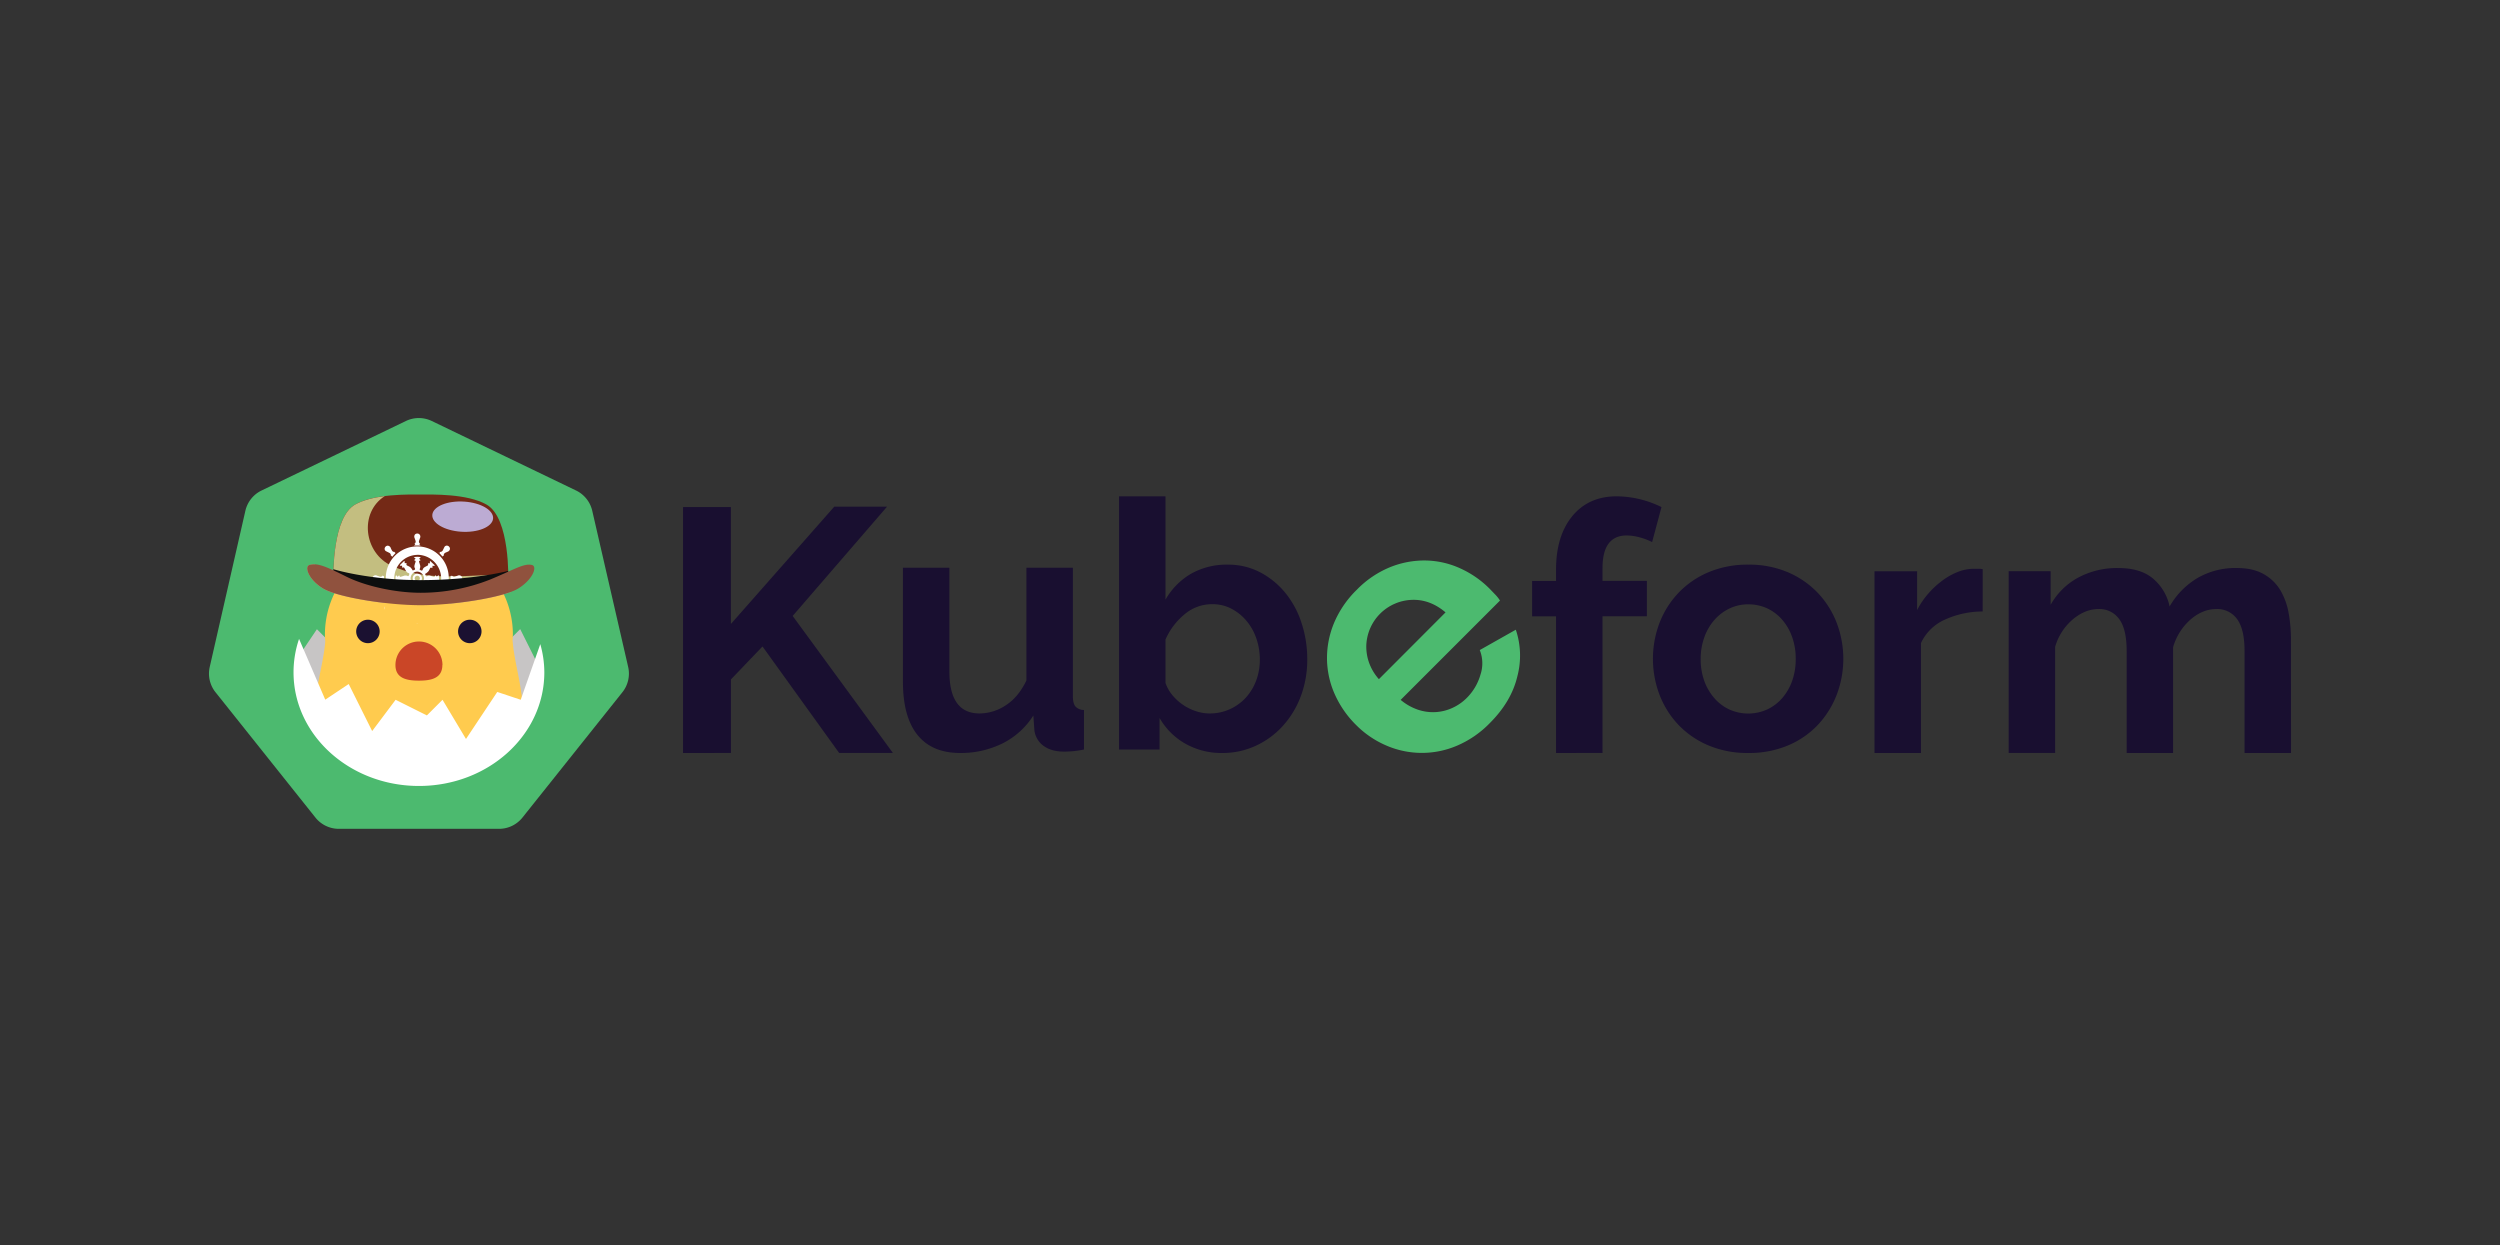 <svg xmlns="http://www.w3.org/2000/svg" viewBox="0 0 1279 637" xmlns:v="https://vecta.io/nano"><rect x="0" y="0" width="1279" height="637" fill="#333333" stroke="none"/><style>.A{isolation:isolate}.K{mix-blend-mode:soft-light}.L,.N{mix-blend-mode:multiply}</style><g class="A"><path d="M207.63 215.4l-73.81 35.54a15.3 15.3 0 0 0-8.29 10.4l-18.23 79.87a15.3 15.3 0 0 0 3 13l51.07 64.05a15.32 15.32 0 0 0 12 5.77h81.92a15.32 15.32 0 0 0 12-5.77l51.08-64.05a15.3 15.3 0 0 0 3-13L303 261.34a15.32 15.32 0 0 0-8.29-10.4l-73.78-35.54a15.28 15.28 0 0 0-13.3 0z" fill="#4cba6f"/><path d="M349.44 385.23V259.42h24.49v59.8l52.87-60h27l-48.27 55.9 51.28 70.09h-27.5l-39.22-54.48-16.14 16.86v37.62zm141.77 0q-14.37 0-21.82-9.23-7.45-9.23-7.45-27.33v-58.2h23.77v53.06q0 21.47 15.44 21.47a24.42 24.42 0 0 0 13.4-4.17q6.48-4.17 10.56-12.69v-57.67h23.78v65.66c0 2.48.44 4.26 1.33 5.32a5.79 5.79 0 0 0 4.34 1.77v20.23a51 51 0 0 1-5.94.89q-2.4.18-4.35.18c-4.25 0-7.72-1-10.38-2.93a11.52 11.52 0 0 1-4.7-8.07l-.53-7.46a39.71 39.71 0 0 1-16 14.38 48.15 48.15 0 0 1-21.45 4.79zm134.16 0a37.47 37.47 0 0 1-19-4.79 35 35 0 0 1-13.13-13.13v16.14h-20.75V253.92h23.77v52.87a36 36 0 0 1 13-13.22 36.91 36.91 0 0 1 18.9-4.7 35.06 35.06 0 0 1 16.5 3.91 41.36 41.36 0 0 1 12.86 10.47 47.2 47.2 0 0 1 8.34 15.44 58.79 58.79 0 0 1 2.93 18.63 52.82 52.82 0 0 1-3.28 18.81 47.25 47.25 0 0 1-9.14 15.17 42.84 42.84 0 0 1-13.84 10.2 40.13 40.13 0 0 1-17.16 3.73zM618.8 365a24.6 24.6 0 0 0 10.47-2.22 25.08 25.08 0 0 0 8.16-5.94 26.93 26.93 0 0 0 5.24-8.7 30.11 30.11 0 0 0 1.86-10.65 33 33 0 0 0-1.77-10.82 28.27 28.27 0 0 0-5.06-9.05 25.37 25.37 0 0 0-7.72-6.21 20.82 20.82 0 0 0-9.76-2.31 21.75 21.75 0 0 0-14.28 5.24 34.82 34.82 0 0 0-9.68 12.86v22.18a20.05 20.05 0 0 0 3.64 6.39 26.61 26.61 0 0 0 5.41 4.88 26.16 26.16 0 0 0 6.57 3.2 22.29 22.29 0 0 0 6.92 1.15z" fill="#190f30"/><path d="M762.12 370a51.48 51.48 0 0 1-17 11.61 45.69 45.69 0 0 1-36-.25 49 49 0 0 1-15.37-10.48 51.77 51.77 0 0 1-10.85-15.62 45.63 45.63 0 0 1-4-17.82 46.62 46.62 0 0 1 3.48-18.44 51.72 51.72 0 0 1 11.74-17.26 50.36 50.36 0 0 1 17.12-11.6 46.75 46.75 0 0 1 18.2-3.39 44.48 44.48 0 0 1 17.57 4 50.83 50.83 0 0 1 15.11 10.47l3.08 3.2a18 18 0 0 1 2.19 2.83l-50.81 50.81a27.52 27.52 0 0 0 8.78 5 24.13 24.13 0 0 0 9 1.26 23.88 23.88 0 0 0 8.66-2.14 25 25 0 0 0 7.4-5.14 27.42 27.42 0 0 0 7-11.92 18.31 18.31 0 0 0-.37-12.55l18.44-10.41a41.5 41.5 0 0 1 .75 24Q773.17 359 762.12 370zm-22.58-56.71q-8-6.78-17.31-6.4A24.21 24.21 0 0 0 699 330.27a24.56 24.56 0 0 0 1.44 8.84 25.79 25.79 0 0 0 5 8.35z" fill="#4cba6f"/><path d="M796.07 385.23v-69.92h-12.24v-18.1h12.24v-5.68q0-17.38 8.34-27.5 8.34-10.12 22.72-10.11a52.83 52.83 0 0 1 22.89 5.5l-4.8 17.92a30.62 30.62 0 0 0-6.29-2.4 26.38 26.38 0 0 0-6.66-1q-12.42 0-12.42 16.68v6.56h22.71v18.1h-22.71v69.92zm98.31 0a51.22 51.22 0 0 1-20.4-3.9 45.87 45.87 0 0 1-15.35-10.56 46.77 46.77 0 0 1-9.63-15.35 51.87 51.87 0 0 1 0-36.73 46.71 46.71 0 0 1 9.68-15.36A45.71 45.71 0 0 1 874 292.78a51 51 0 0 1 20.4-3.91 50.48 50.48 0 0 1 20.32 3.91A46.13 46.13 0 0 1 930 303.33a46.69 46.69 0 0 1 9.67 15.36 51.72 51.72 0 0 1 0 36.73 47.51 47.51 0 0 1-9.58 15.35 45.09 45.09 0 0 1-15.26 10.56 51.27 51.27 0 0 1-20.45 3.9zm-24.31-48.09a32.45 32.45 0 0 0 1.86 11.27 27.61 27.61 0 0 0 5.15 8.78 22.92 22.92 0 0 0 7.72 5.81 23.54 23.54 0 0 0 19.2 0 23 23 0 0 0 7.71-5.77 27.23 27.23 0 0 0 5.15-8.87 33.22 33.22 0 0 0 1.83-11.36 32.71 32.71 0 0 0-1.86-11.18 27.34 27.34 0 0 0-5.15-8.87 23.12 23.12 0 0 0-7.71-5.77 22.7 22.7 0 0 0-9.59-2 21.85 21.85 0 0 0-9.58 2.13 24 24 0 0 0-7.72 5.86 27.41 27.41 0 0 0-5.15 8.87 32.66 32.66 0 0 0-1.86 11.1zm144.27-24.31A47 47 0 0 0 995 317a24.39 24.39 0 0 0-12.24 12v56.25H959v-93h21.8v19.87a42 42 0 0 1 5.86-8.61 44.91 44.91 0 0 1 7.27-6.65 34 34 0 0 1 7.9-4.35 21.88 21.88 0 0 1 7.71-1.51h2.93a9.49 9.49 0 0 1 1.87.18zm157.75 72.4h-23.78v-52.17q0-11.18-3.82-16.33a12.4 12.4 0 0 0-10.56-5.14q-7.1 0-13.31 5.41a29.92 29.92 0 0 0-8.87 14.11v54.12H1088v-52.17q0-11.18-3.81-16.33a12.41 12.41 0 0 0-10.56-5.14q-6.91 0-13.22 5.32a29 29 0 0 0-9 14v54.3h-23.78v-93h21.48v17.21a35.44 35.44 0 0 1 14.1-13.93 42.09 42.09 0 0 1 20.5-4.88q11.7 0 18.1 5.67a25.45 25.45 0 0 1 8.16 14 40.12 40.12 0 0 1 14.37-14.63 38.75 38.75 0 0 1 19.88-5.06q8.51 0 14 3.19a23.1 23.1 0 0 1 8.51 8.34 35 35 0 0 1 4.17 11.71 76.76 76.76 0 0 1 1.16 13.31z" fill="#190f30"/><path d="M153.13,335.27l9-13.36,12,12,16-8,12,12,16-24.06,16,12,12-4,8,12,12-12,8,16-8,28.06-44.1,20.05-44.11-8L154.13,354Z" fill="#c7c5c5"/><path d="M262.22 328.1l.17-3.48a48.08 48.08 0 0 0-40.08-47.39c4.77-1 8.15-2 4-4.11-4.47-2.24-8.95.51-12 3.38h0c-3.08-2.87-7.55-5.62-12-3.38-4.15 2.07-.78 3.07 4 4.11a48.08 48.08 0 0 0-40.08 47.39c0 1.17.09 2.32.18 3.48-1.94 26.46-25.27 65.3 47.94 65.3s49.87-38.84 47.94-65.3" fill="#ffcb4e"/><path d="M226.31,340.22c0,6.64-5.39,8-12,8s-12-1.37-12-8a12,12,0,0,1,24.06,0" fill="#ca4627"/><path d="M194.23 323.05a6 6 0 1 1-6-6 6 6 0 0 1 6 6m52.12 0a6 6 0 1 1-6-6 6 6 0 0 1 6 6" fill="#1b1131"/><path d="M266.4,358l-12-4-16,24.06-12-20.05-8,8-16-8-12,16-12-24.06-12,8L153,326.86a53.23,53.23,0,0,0-2.83,17.1c0,32.11,28.73,58.14,64.16,58.14s64.15-26,64.15-58.14a53.06,53.06,0,0,0-2.07-14.42Z" fill="#fff"/><path d="M248.9 258.13c-9.9-5.61-27.64-5.13-33.61-5.13s-23.72-.49-33.61 5.12c-12.25 6.94-11.12 39-11.12 39s13.64 5 44.73 5 44.73-5 44.73-5 1.13-32.05-11.12-38.99z" fill="#742916"/><path class="K" d="M237.58 256.63c-8.58-.59-15.92 2.38-16.4 6.63s6.09 8.18 14.66 8.77 15.93-2.38 16.41-6.63-6.09-8.18-14.67-8.77z" fill="#bcabd3"/><path class="L" d="M169.07 299.82c-6.09-3.73-8.66-8.89-7.89-11.07a9.09 9.09 0 0 0-2.81.32c-2.77.76-.59 7.47 6.87 12s32.88 8.59 50 8.59c15 0 36.72-3.13 46.73-7-11 3.26-29.59 5.72-42.9 5.72-17.07.03-42.55-3.99-50-8.56z" fill="#c4a582"/><path class="N" d="M200.55 289.54c-14.47-6.48-16.94-27.31-3.68-35.74-5.48.7-11 2-15.19 4.33-11.67 6.61-11.19 36-11.12 38.78l2 .86c4.82 1.34 18.45 6.88 42.7 6.88 31.1 0 44.73-7.51 44.73-7.51v-1c-1.68-.16-3.78-2.22-8.67-2-19.11.73-34.84 2.53-50.77-4.6z" fill="#c3be80"/><g fill="#fff"><path d="M197.38 295.87a16.1 16.1 0 1 1 16.12 15.87 16 16 0 0 1-16.12-15.87zm16.11-12a12 12 0 1 0 12.22 12 12.18 12.18 0 0 0-12.22-12.03zm-1.62-4.87l.59-.42-.43-.38a1.32 1.32 0 0 0 .52-1.64c-.13-.48-.32-.94-.48-1.41a1.66 1.66 0 0 1 .35-1.82 1.71 1.71 0 0 1 1.86-.18 1.62 1.62 0 0 1 .58 2.15l-.44 1.26a1.35 1.35 0 0 0 .53 1.65l-.43.34.68.55h-3.3zm.13 34.58l.43-.34-.68-.55h3.43l-.68.53.42.37a1.34 1.34 0 0 0-.53 1.64c.13.46.32.91.47 1.36a1.55 1.55 0 0 1-2.19 2 1.59 1.59 0 0 1-.58-2.14l.44-1.26a1.36 1.36 0 0 0-.53-1.61zm-12.09-6.23l.55.08v-.55l2 2.18.17-.11-.68-.05v.48s-.05.06-.07.05a1.28 1.28 0 0 0-1.42.72 12.72 12.72 0 0 0-.62 1.29 1.58 1.58 0 0 1-3.1-.31 1.69 1.69 0 0 1 1.18-1.66 10.15 10.15 0 0 0 1.2-.57 1.32 1.32 0 0 0 .79-1.55zm25.09 2.11v-.57l-.52.06 2-2.21v.67h.49v.09a1.26 1.26 0 0 0 .68 1.38 11 11 0 0 0 1.34.64 1.58 1.58 0 1 1-2 1.92 10.88 10.88 0 0 0-.56-1.2 1.34 1.34 0 0 0-1.43-.78zm-.66-26.65l.64.08v-.55a1.48 1.48 0 0 0 1.65-1l.73-1.48a1.4 1.4 0 0 1 1.66-.65 1.66 1.66 0 0 1 1.18 1.49 1.71 1.71 0 0 1-1.17 1.56l-1 .43a1.5 1.5 0 0 0-1 1.68h-.55l.06.52-2-2.21z"/><path d="M202 282.33v.54l.65-.06-.09-.09-2.08 2.3v-.64h-.54a1.44 1.44 0 0 0-.92-1.62l-1.52-.76a1.37 1.37 0 0 1-.67-1.6 1.68 1.68 0 0 1 1.46-1.23 1.72 1.72 0 0 1 1.63 1.23 11 11 0 0 0 .61 1.24 1.33 1.33 0 0 0 1.47.69zm29.16 15.07c-.15-.38-.32-.6-.65-.15v-2.65l.36.22.31-.4a1.39 1.39 0 0 0 1.74.52l1.36-.48a1.57 1.57 0 0 1 1.8.4 1.59 1.59 0 0 1-2 2.41 12.67 12.67 0 0 0-1.35-.47 1.33 1.33 0 0 0-1.57.6zm-35.35-3.02c.17.34.31.66.65.13v2.66l-.36-.22-.31.4a1.33 1.33 0 0 0-1.65-.53c-.47.13-.93.32-1.4.48a1.55 1.55 0 0 1-2-2.2 1.6 1.6 0 0 1 2.15-.59l1.3.45a1.34 1.34 0 0 0 1.62-.58zm12.96.41a1.27 1.27 0 0 0 .62-1.22c0-.13-.11-.31-.21-.33a2.13 2.13 0 0 1-1.45-1.09l-.59-1.08c-.43-.88-.42-.88-1.41-.64v-1h-1.14c.06-.2.06-.41.17-.52l1.84-1.78c.09-.08.26-.07.38-.1a2.6 2.6 0 0 1 .05.39v.69h1c-.2 1-.19 1 .71 1.43a5.9 5.9 0 0 1 1.24.72 6.54 6.54 0 0 1 .89 1.12c.08.11.09.38.14.38a2 2 0 0 0 .86-.11c.53-.26.63-.53.32-1.08a1.91 1.91 0 0 1-.09-1.48 10.5 10.5 0 0 1 .42-1.38c.21-.52.11-.86-.44-1a1.73 1.73 0 0 1-.25-.16l.8-.75-.94-.75a9 9 0 0 1 3.59 0l-.86.82.77.73-.45.24a.52.52 0 0 0-.3.74l.44 1.43a2.76 2.76 0 0 1-.08 1.88c0 .15-.18.38-.14.43a1.82 1.82 0 0 0 .72.49c.57.16.72.11.92-.52a2.07 2.07 0 0 1 1-1.15 8.4 8.4 0 0 1 .93-.51c.91-.46.92-.45.71-1.44h1v-.74-.34c0-.11.27 0 .34.07l2 1.89c.09.08.06.27.09.45l-1.12-.06v1c-.1 0-.13.08-.16.07-.87-.22-.86-.22-1.28.61a5.25 5.25 0 0 1-.65 1.16 8.68 8.68 0 0 1-1.2 1.05c-.12.09-.42.12-.42.17a3 3 0 0 0 .16.9c.21.54.65.52 1 .27a1.72 1.72 0 0 1 1.43-.11c.43.1.86.24 1.28.37.86.27.86.27 1.48-.73l.53.92.74-.8c.4 0 .38.32.39.6.1 2.27.07 2.5-.38 2.72l-.71-.75-.7.77a2.38 2.38 0 0 1-.2-.34.62.62 0 0 0-.94-.37c-.39.15-.81.26-1.21.39a2.42 2.42 0 0 1-2.29-.31l-.25.3c-.61.65-.57 1.19.21 1.45a2.1 2.1 0 0 1 1.11 1l.58 1.08c.41.83.41.83 1.36.56v1h.77c.25 0 .28 0 .32.09a.35.35 0 0 1 0 .33l-2 1.92c-.22.2-.4.1-.37-.23s0-.51.07-.79h-1.07a4.13 4.13 0 0 1 .13-.41.57.57 0 0 0-.34-.82l-1.6-.86a1.92 1.92 0 0 1-1-1.35c-.06-.28-.72-.34-1.07-.09a7.26 7.26 0 0 0-.55.49 2.62 2.62 0 0 1 .19 2.71l-.14.46c-.3.93-.3.93.58 1.46l-.76.72.84.79a8.69 8.69 0 0 1-3.52 0l.85-.82-.77-.74.41-.21a.55.55 0 0 0 .33-.82c-.15-.39-.25-.81-.39-1.22a2.49 2.49 0 0 1 .29-2.37 3.11 3.11 0 0 0-.53-.46 3.85 3.85 0 0 0-.69-.16c-.42-.11-.32.21-.39.43a2.47 2.47 0 0 1-1.26 1.34l-1 .53c-.81.4-.81.4-.52 1.34H207c0 .28 0 .55.05.81s-.15.43-.36.24l-2-1.92c-.08-.08-.05-.27-.07-.41h1.1v-.94c.11 0 .15-.06.18 0 .84.24.83.24 1.22-.53a7.83 7.83 0 0 1 .79-1.38 6.57 6.57 0 0 1 1.11-.91c.13-.09.42-.13.41-.18a3 3 0 0 0-.17-.9 2.54 2.54 0 0 0-.45-.53c-1.07.86-2.16.37-3.25 0-.89-.28-.89-.28-1.42.7l-.72-.87-.78.83a1.77 1.77 0 0 1-.25-.57c-.16-1.8-.06-2.57.34-2.83l.72.78.73-.78a4.16 4.16 0 0 1 .21.4.57.57 0 0 0 .82.34c.39-.16.81-.26 1.22-.39a2.5 2.5 0 0 1 2.34.13zm4.67-2.35a3.45 3.45 0 0 0-3.37 3.42 3.39 3.39 0 0 0 3.4 3.44 3.47 3.47 0 0 0 3.47-3.34 3.61 3.61 0 0 0-3.5-3.52zm.08 1.07a2.37 2.37 0 0 1-.05 4.74 2.37 2.37 0 1 1 .05-4.74zm1.28 2.38a1.32 1.32 0 1 0-1.32 1.31 1.28 1.28 0 0 0 1.32-1.31z"/></g><path d="M170.54 291.2v7.55a115.05 115.05 0 0 0 44.71 9.58A129.17 129.17 0 0 0 260 300v-7.92s-17.69 4.71-44.68 4.71-44.78-5.59-44.78-5.59z" fill="#0d0e0e"/><path d="M196.78 305.82h33.43v13.01h-33.43z" fill="#ffcb4e"/><path d="M272.21 289.07c-4.08-1.12-9.59 2.57-21.71 7.52a96.48 96.48 0 0 1-35.25 6.67c-13.26 0-28.52-3.5-38-8.23-11-5.48-14.81-7.08-18.9-6-2.77.76-.59 7.47 6.87 12s32.88 8.59 50 8.59c17 0 42.6-4 50-8.59s9.78-11.2 6.99-11.96z" fill="#90523e"/></g></svg>